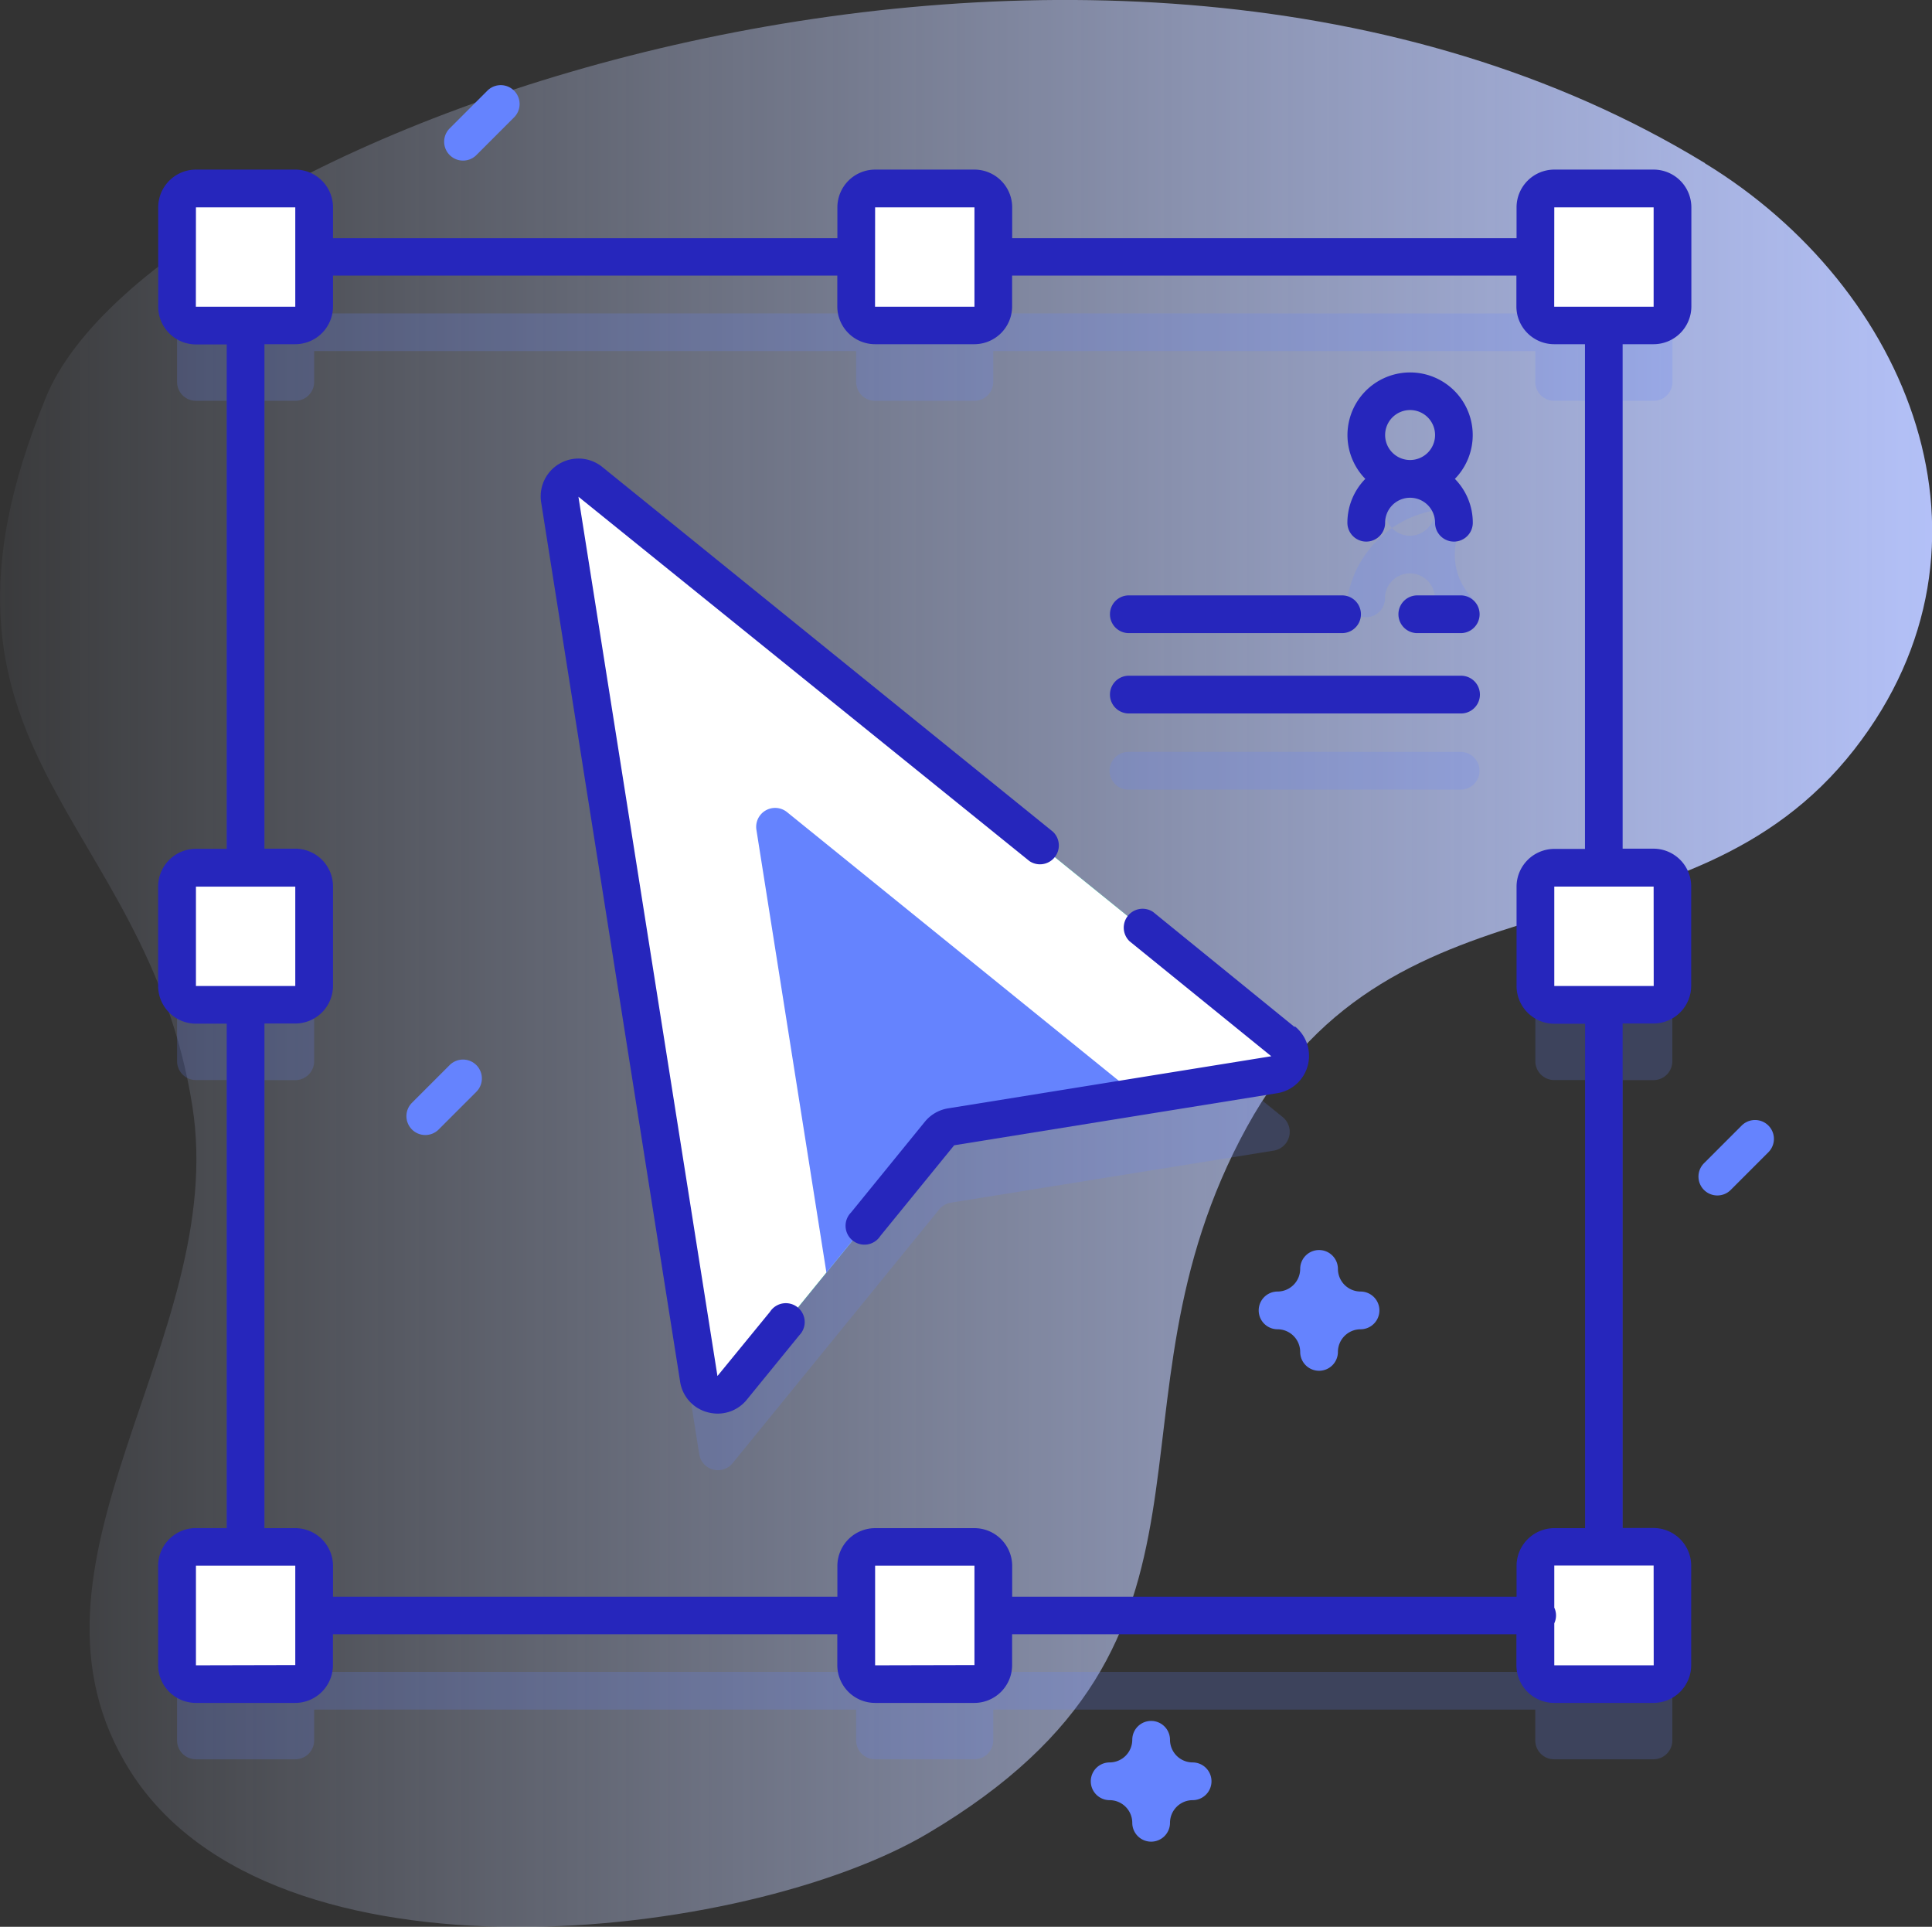 <svg xmlns="http://www.w3.org/2000/svg" xmlns:xlink="http://www.w3.org/1999/xlink" width="24.68" height="24.608" viewBox="0 0 24.68 24.608">
  <rect x="0" y="0" width="24.68" height="24.608" fill="#333333" stroke="none"/>
  <defs>
    <linearGradient id="linear-gradient" y1="0.5" x2="1" y2="0.5" gradientUnits="objectBoundingBox">
      <stop offset="0" stop-color="#d2deff" stop-opacity="0"/>
      <stop offset="1" stop-color="#b7c5ff"/>
    </linearGradient>
  </defs>
  <g id="select" transform="translate(0.001 -0.746)">
    <g id="Group_179050" data-name="Group 179050" transform="translate(-0.001 0.746)">
      <path id="Path_62307" data-name="Path 62307" d="M21.778,2.829C14.038-1.889,1.99,2.414.588,5.815c-1.876,4.55,1.281,5.328,1.868,9.056.471,2.992-2.467,5.856-.79,8.5,1.826,2.876,7.88,2.154,10.181.793,4.212-2.491,2.088-5.4,4.082-9.028,1.9-3.457,5.6-2.055,7.759-4.82,2.049-2.628.69-5.9-1.909-7.484Z" transform="translate(0.001 -0.746)" fill="url(#linear-gradient)"/>
    </g>
    <g id="Group_179065" data-name="Group 179065" transform="translate(2.02 1.833)">
      <g id="Group_179063" data-name="Group 179063" transform="translate(0 1.076)">
        <g id="Group_179051" data-name="Group 179051" transform="translate(0.241 1.205)" opacity="0.2">
          <path id="Path_62308" data-name="Path 62308" d="M157.6,154.445l-8.838-7.152a.242.242,0,0,0-.392.226l1.775,11.23a.242.242,0,0,0,.427.115l2.639-3.241a.242.242,0,0,1,.149-.086l4.126-.665A.243.243,0,0,0,157.6,154.445Z" transform="translate(-143.475 -143.545)" fill="#6583fe"/>
          <path id="Path_62309" data-name="Path 62309" d="M65.787,72.366a.241.241,0,0,0,.241-.241V70.856a.241.241,0,0,0-.241-.241H64.518a.241.241,0,0,0-.241.241v.394H57.352v-.394a.241.241,0,0,0-.241-.241H55.842a.241.241,0,0,0-.241.241v.394H48.676v-.394a.241.241,0,0,0-.241-.241H47.166a.241.241,0,0,0-.241.241v1.269a.241.241,0,0,0,.241.241h.394v6.924h-.394a.241.241,0,0,0-.241.241V80.8a.241.241,0,0,0,.241.241h.394v6.924h-.394a.241.241,0,0,0-.241.241v1.269a.241.241,0,0,0,.241.241h1.269a.241.241,0,0,0,.241-.241v-.394H55.6v.394a.241.241,0,0,0,.241.241h1.269a.241.241,0,0,0,.241-.241v-.394h6.924v.394a.241.241,0,0,0,.241.241h1.269a.241.241,0,0,0,.241-.241V88.208a.241.241,0,0,0-.241-.241h-.394V81.042h.394a.241.241,0,0,0,.241-.241V79.532a.241.241,0,0,0-.241-.241h-.394V72.366Zm-.876,6.924h-.394a.241.241,0,0,0-.241.241V80.8a.241.241,0,0,0,.241.241h.394v6.924h-.394a.241.241,0,0,0-.241.241V88.6H57.352v-.394a.241.241,0,0,0-.241-.241H55.842a.241.241,0,0,0-.241.241V88.6H48.676v-.394a.241.241,0,0,0-.241-.241h-.394V81.042h.394a.241.241,0,0,0,.241-.241V79.532a.241.241,0,0,0-.241-.241h-.394V72.366h.394a.241.241,0,0,0,.241-.241v-.394H55.6v.394a.241.241,0,0,0,.241.241h1.269a.241.241,0,0,0,.241-.241v-.394h6.924v.394a.241.241,0,0,0,.241.241h.394v6.924Z" transform="translate(-46.925 -70.615)" fill="#6583fe"/>
          <path id="Path_62310" data-name="Path 62310" d="M298.521,199.9h-4.244a.241.241,0,0,0,0,.482h4.244a.241.241,0,1,0,0-.482Z" transform="translate(-282.124 -193.665)" fill="#6583fe"/>
          <path id="Path_62311" data-name="Path 62311" d="M357.257,121.62a.241.241,0,0,0,.241-.241.319.319,0,1,1,.638,0,.241.241,0,1,0,.482,0,.8.8,0,0,1,0-1.12,1.369,1.369,0,0,0-1.6,1.12A.241.241,0,0,0,357.257,121.62Zm.56-1.679a.319.319,0,1,1-.319.319A.319.319,0,0,1,357.817,119.941Z" transform="translate(-342.068 -117.105)" fill="#6583fe"/>
        </g>
        <g id="Group_179052" data-name="Group 179052" transform="translate(5.131 3.935)">
          <path id="Path_62312" data-name="Path 62312" d="M148.367,127.52l1.775,11.23a.242.242,0,0,0,.427.115l2.639-3.241a.242.242,0,0,1,.149-.086l4.126-.665a.242.242,0,0,0,.114-.428l-8.838-7.152A.242.242,0,0,0,148.367,127.52Z" transform="translate(-148.363 -127.239)" fill="#01eca5"/>
          <path id="Path_62313" data-name="Path 62313" d="M148.367,127.52l1.775,11.23a.242.242,0,0,0,.427.115l2.639-3.241a.242.242,0,0,1,.149-.086l4.126-.665a.242.242,0,0,0,.114-.428l-8.838-7.152A.242.242,0,0,0,148.367,127.52Z" transform="translate(-148.363 -127.239)" fill="#fff"/>
          <path id="Path_62314" data-name="Path 62314" d="M205.237,218.5l-2.4.387a.24.24,0,0,0-.149.086l-1.441,1.771-.894-5.654a.242.242,0,0,1,.392-.227Z" transform="translate(-197.842 -210.588)" fill="#6583fe"/>
        </g>
        <g id="Group_179053" data-name="Group 179053" transform="translate(0.241 0.241)">
          <path id="Path_62315" data-name="Path 62315" d="M48.435,52.366H47.166a.241.241,0,0,1-.241-.241V50.856a.241.241,0,0,1,.241-.241h1.269a.241.241,0,0,1,.241.241v1.269A.241.241,0,0,1,48.435,52.366Z" transform="translate(-46.925 -50.615)" fill="#fff"/>
          <path id="Path_62316" data-name="Path 62316" d="M228.419,52.366H227.15a.241.241,0,0,1-.241-.241V50.856a.241.241,0,0,1,.241-.241h1.269a.241.241,0,0,1,.241.241v1.269A.241.241,0,0,1,228.419,52.366Z" transform="translate(-218.233 -50.615)" fill="#fff"/>
          <path id="Path_62317" data-name="Path 62317" d="M408.4,52.366h-1.269a.241.241,0,0,1-.241-.241V50.856a.241.241,0,0,1,.241-.241H408.4a.241.241,0,0,1,.241.241v1.269A.241.241,0,0,1,408.4,52.366Z" transform="translate(-389.541 -50.615)" fill="#fff"/>
        </g>
        <g id="Group_179054" data-name="Group 179054" transform="translate(0.241 17.593)">
          <path id="Path_62318" data-name="Path 62318" d="M48.435,412.334H47.166a.241.241,0,0,1-.241-.241v-1.269a.241.241,0,0,1,.241-.241h1.269a.241.241,0,0,1,.241.241v1.269A.241.241,0,0,1,48.435,412.334Z" transform="translate(-46.925 -410.583)" fill="#fff"/>
          <path id="Path_62319" data-name="Path 62319" d="M228.419,412.334H227.15a.241.241,0,0,1-.241-.241v-1.269a.241.241,0,0,1,.241-.241h1.269a.241.241,0,0,1,.241.241v1.269A.241.241,0,0,1,228.419,412.334Z" transform="translate(-218.233 -410.583)" fill="#fff"/>
          <path id="Path_62320" data-name="Path 62320" d="M408.4,412.334h-1.269a.241.241,0,0,1-.241-.241v-1.269a.241.241,0,0,1,.241-.241H408.4a.241.241,0,0,1,.241.241v1.269A.241.241,0,0,1,408.4,412.334Z" transform="translate(-389.541 -410.583)" fill="#fff"/>
        </g>
        <g id="Group_179055" data-name="Group 179055" transform="translate(17.593 8.917)">
          <path id="Path_62321" data-name="Path 62321" d="M406.893,232.109V230.84a.241.241,0,0,1,.241-.241H408.4a.241.241,0,0,1,.241.241v1.269a.241.241,0,0,1-.241.241h-1.269A.241.241,0,0,1,406.893,232.109Z" transform="translate(-406.893 -230.599)" fill="#fff"/>
        </g>
        <g id="Group_179056" data-name="Group 179056" transform="translate(0.241 8.917)">
          <path id="Path_62322" data-name="Path 62322" d="M46.925,232.109V230.84a.241.241,0,0,1,.241-.241h1.269a.241.241,0,0,1,.241.241v1.269a.241.241,0,0,1-.241.241H47.166A.241.241,0,0,1,46.925,232.109Z" transform="translate(-46.925 -230.599)" fill="#fff"/>
        </g>
        <g id="Group_179057" data-name="Group 179057">
          <path id="Path_62323" data-name="Path 62323" d="M149.605,127.38a.241.241,0,0,0,.3-.375l-5.756-4.658a.483.483,0,0,0-.782.451l1.775,11.23a.478.478,0,0,0,.352.391.494.494,0,0,0,.129.017.477.477,0,0,0,.372-.179l.669-.821a.241.241,0,1,0-.374-.3l-.671.82-1.776-11.23s0,0,0,0Z" transform="translate(-138.475 -118.545)" fill="#2626bc"/>
          <path id="Path_62324" data-name="Path 62324" d="M230.007,242.869,228.2,241.4a.241.241,0,0,0-.3.375l1.81,1.468-4.126.665a.483.483,0,0,0-.3.172l-.943,1.159a.241.241,0,1,0,.374.3l.944-1.159,4.126-.665a.483.483,0,0,0,.227-.853Z" transform="translate(-215.491 -231.916)" fill="#2626bc"/>
          <path id="Path_62325" data-name="Path 62325" d="M61.028,47.848a.483.483,0,0,0,.482-.482V46.1a.483.483,0,0,0-.482-.482H59.759a.483.483,0,0,0-.482.482v.394H52.834V46.1a.483.483,0,0,0-.482-.482H51.083a.483.483,0,0,0-.482.482v.394H44.158V46.1a.483.483,0,0,0-.482-.482H42.407a.483.483,0,0,0-.482.482v1.269a.483.483,0,0,0,.482.482H42.8v6.442h-.394a.483.483,0,0,0-.482.482v1.269a.483.483,0,0,0,.482.482H42.8v6.442h-.394a.483.483,0,0,0-.482.482v1.269a.483.483,0,0,0,.482.482h1.269a.483.483,0,0,0,.482-.482v-.394H50.6v.394a.483.483,0,0,0,.482.482h1.269a.483.483,0,0,0,.482-.482v-.394h6.442v.394a.483.483,0,0,0,.482.482h1.269a.483.483,0,0,0,.482-.482V63.449a.483.483,0,0,0-.482-.482h-.394V56.524h.394a.483.483,0,0,0,.482-.482V54.773a.483.483,0,0,0-.482-.482h-.394V47.848ZM59.759,46.1h1.269v1.269h-1.27Zm-8.676,0h1.269v1.269h-1.27Zm-8.676,0h1.269v1.269h-1.27Zm0,8.676h1.269v1.269H42.407Zm0,9.945V63.449h1.269v1.269Zm8.676,0V63.449h1.269v1.269Zm9.946,0h-1.27v-.537a.237.237,0,0,0,0-.2v-.537h1.269Zm0-8.676H59.759v-1.27h1.269Zm-.876-1.751h-.394a.483.483,0,0,0-.482.482v1.269a.483.483,0,0,0,.482.482h.394v6.442h-.394a.483.483,0,0,0-.482.482v.394H52.834v-.394a.483.483,0,0,0-.482-.482H51.083a.483.483,0,0,0-.482.482v.394H44.158v-.394a.483.483,0,0,0-.482-.482h-.394V56.524h.394a.483.483,0,0,0,.482-.482V54.773a.483.483,0,0,0-.482-.482h-.394V47.848h.394a.483.483,0,0,0,.482-.482v-.394H50.6v.394a.483.483,0,0,0,.482.482h1.269a.483.483,0,0,0,.482-.482v-.394h6.442v.394a.483.483,0,0,0,.482.482h.394v6.442Z" transform="translate(-41.925 -45.615)" fill="#2626bc"/>
        </g>
        <g id="Group_179062" data-name="Group 179062" transform="translate(12.154 2.592)">
          <g id="Group_179061" data-name="Group 179061" transform="translate(0 2.849)">
            <g id="Group_179058" data-name="Group 179058" transform="translate(3.689)">
              <path id="Path_62326" data-name="Path 62326" d="M371.384,158.969h-.555a.241.241,0,0,1,0-.482h.555a.241.241,0,0,1,0,.482Z" transform="translate(-370.588 -158.487)" fill="#2626bc"/>
            </g>
            <g id="Group_179059" data-name="Group 179059" transform="translate(0)">
              <path id="Path_62327" data-name="Path 62327" d="M297.021,158.969H294.3a.241.241,0,1,1,0-.482h2.724a.241.241,0,1,1,0,.482Z" transform="translate(-294.055 -158.487)" fill="#2626bc"/>
            </g>
            <g id="Group_179060" data-name="Group 179060" transform="translate(0 1.028)">
              <path id="Path_62328" data-name="Path 62328" d="M298.54,180.3H294.3a.241.241,0,0,1,0-.482h4.244a.241.241,0,1,1,0,.482Z" transform="translate(-294.055 -179.82)" fill="#2626bc"/>
            </g>
          </g>
          <path id="Path_62329" data-name="Path 62329" d="M358.638,100.182a.8.8,0,1,0-1.372.56.8.8,0,0,0-.229.56.241.241,0,0,0,.482,0,.319.319,0,1,1,.638,0,.241.241,0,0,0,.482,0,.8.8,0,0,0-.229-.56A.8.8,0,0,0,358.638,100.182Zm-.8-.319a.319.319,0,1,1-.319.319A.319.319,0,0,1,357.837,99.863Z" transform="translate(-354 -99.381)" fill="#2626bc"/>
        </g>
      </g>
      <g id="Group_179064" data-name="Group 179064" transform="translate(3.169)">
        <path id="Path_62330" data-name="Path 62330" d="M334.327,333.4a.241.241,0,0,1-.241-.241.29.29,0,0,0-.289-.289.241.241,0,0,1,0-.482.29.29,0,0,0,.289-.289.241.241,0,0,1,.482,0,.29.29,0,0,0,.289.289.241.241,0,1,1,0,.482.29.29,0,0,0-.289.289A.241.241,0,0,1,334.327,333.4Z" transform="translate(-322.667 -316.98)" fill="#6583fe"/>
        <path id="Path_62331" data-name="Path 62331" d="M289.827,458.241a.241.241,0,0,1-.241-.241.29.29,0,0,0-.289-.289.241.241,0,1,1,0-.482.29.29,0,0,0,.289-.289.241.241,0,1,1,.482,0,.29.29,0,0,0,.289.289.241.241,0,1,1,0,.482.29.29,0,0,0-.289.289A.241.241,0,0,1,289.827,458.241Z" transform="translate(-280.312 -435.807)" fill="#6583fe"/>
        <path id="Path_62332" data-name="Path 62332" d="M117.9,24.267a.241.241,0,0,1-.17-.411l.482-.482a.241.241,0,1,1,.341.341l-.482.482A.24.24,0,0,1,117.9,24.267Z" transform="translate(-117.176 -23.303)" fill="#6583fe"/>
        <path id="Path_62333" data-name="Path 62333" d="M450.316,298.452a.241.241,0,0,1-.17-.411l.482-.482a.241.241,0,0,1,.341.341l-.482.482A.24.24,0,0,1,450.316,298.452Z" transform="translate(-433.569 -284.271)" fill="#6583fe"/>
        <path id="Path_62334" data-name="Path 62334" d="M107.9,282.452a.241.241,0,0,1-.17-.411l.482-.482a.241.241,0,0,1,.341.341l-.482.482A.24.24,0,0,1,107.9,282.452Z" transform="translate(-107.658 -269.043)" fill="#6583fe"/>
      </g>
    </g>
  </g>
</svg>
